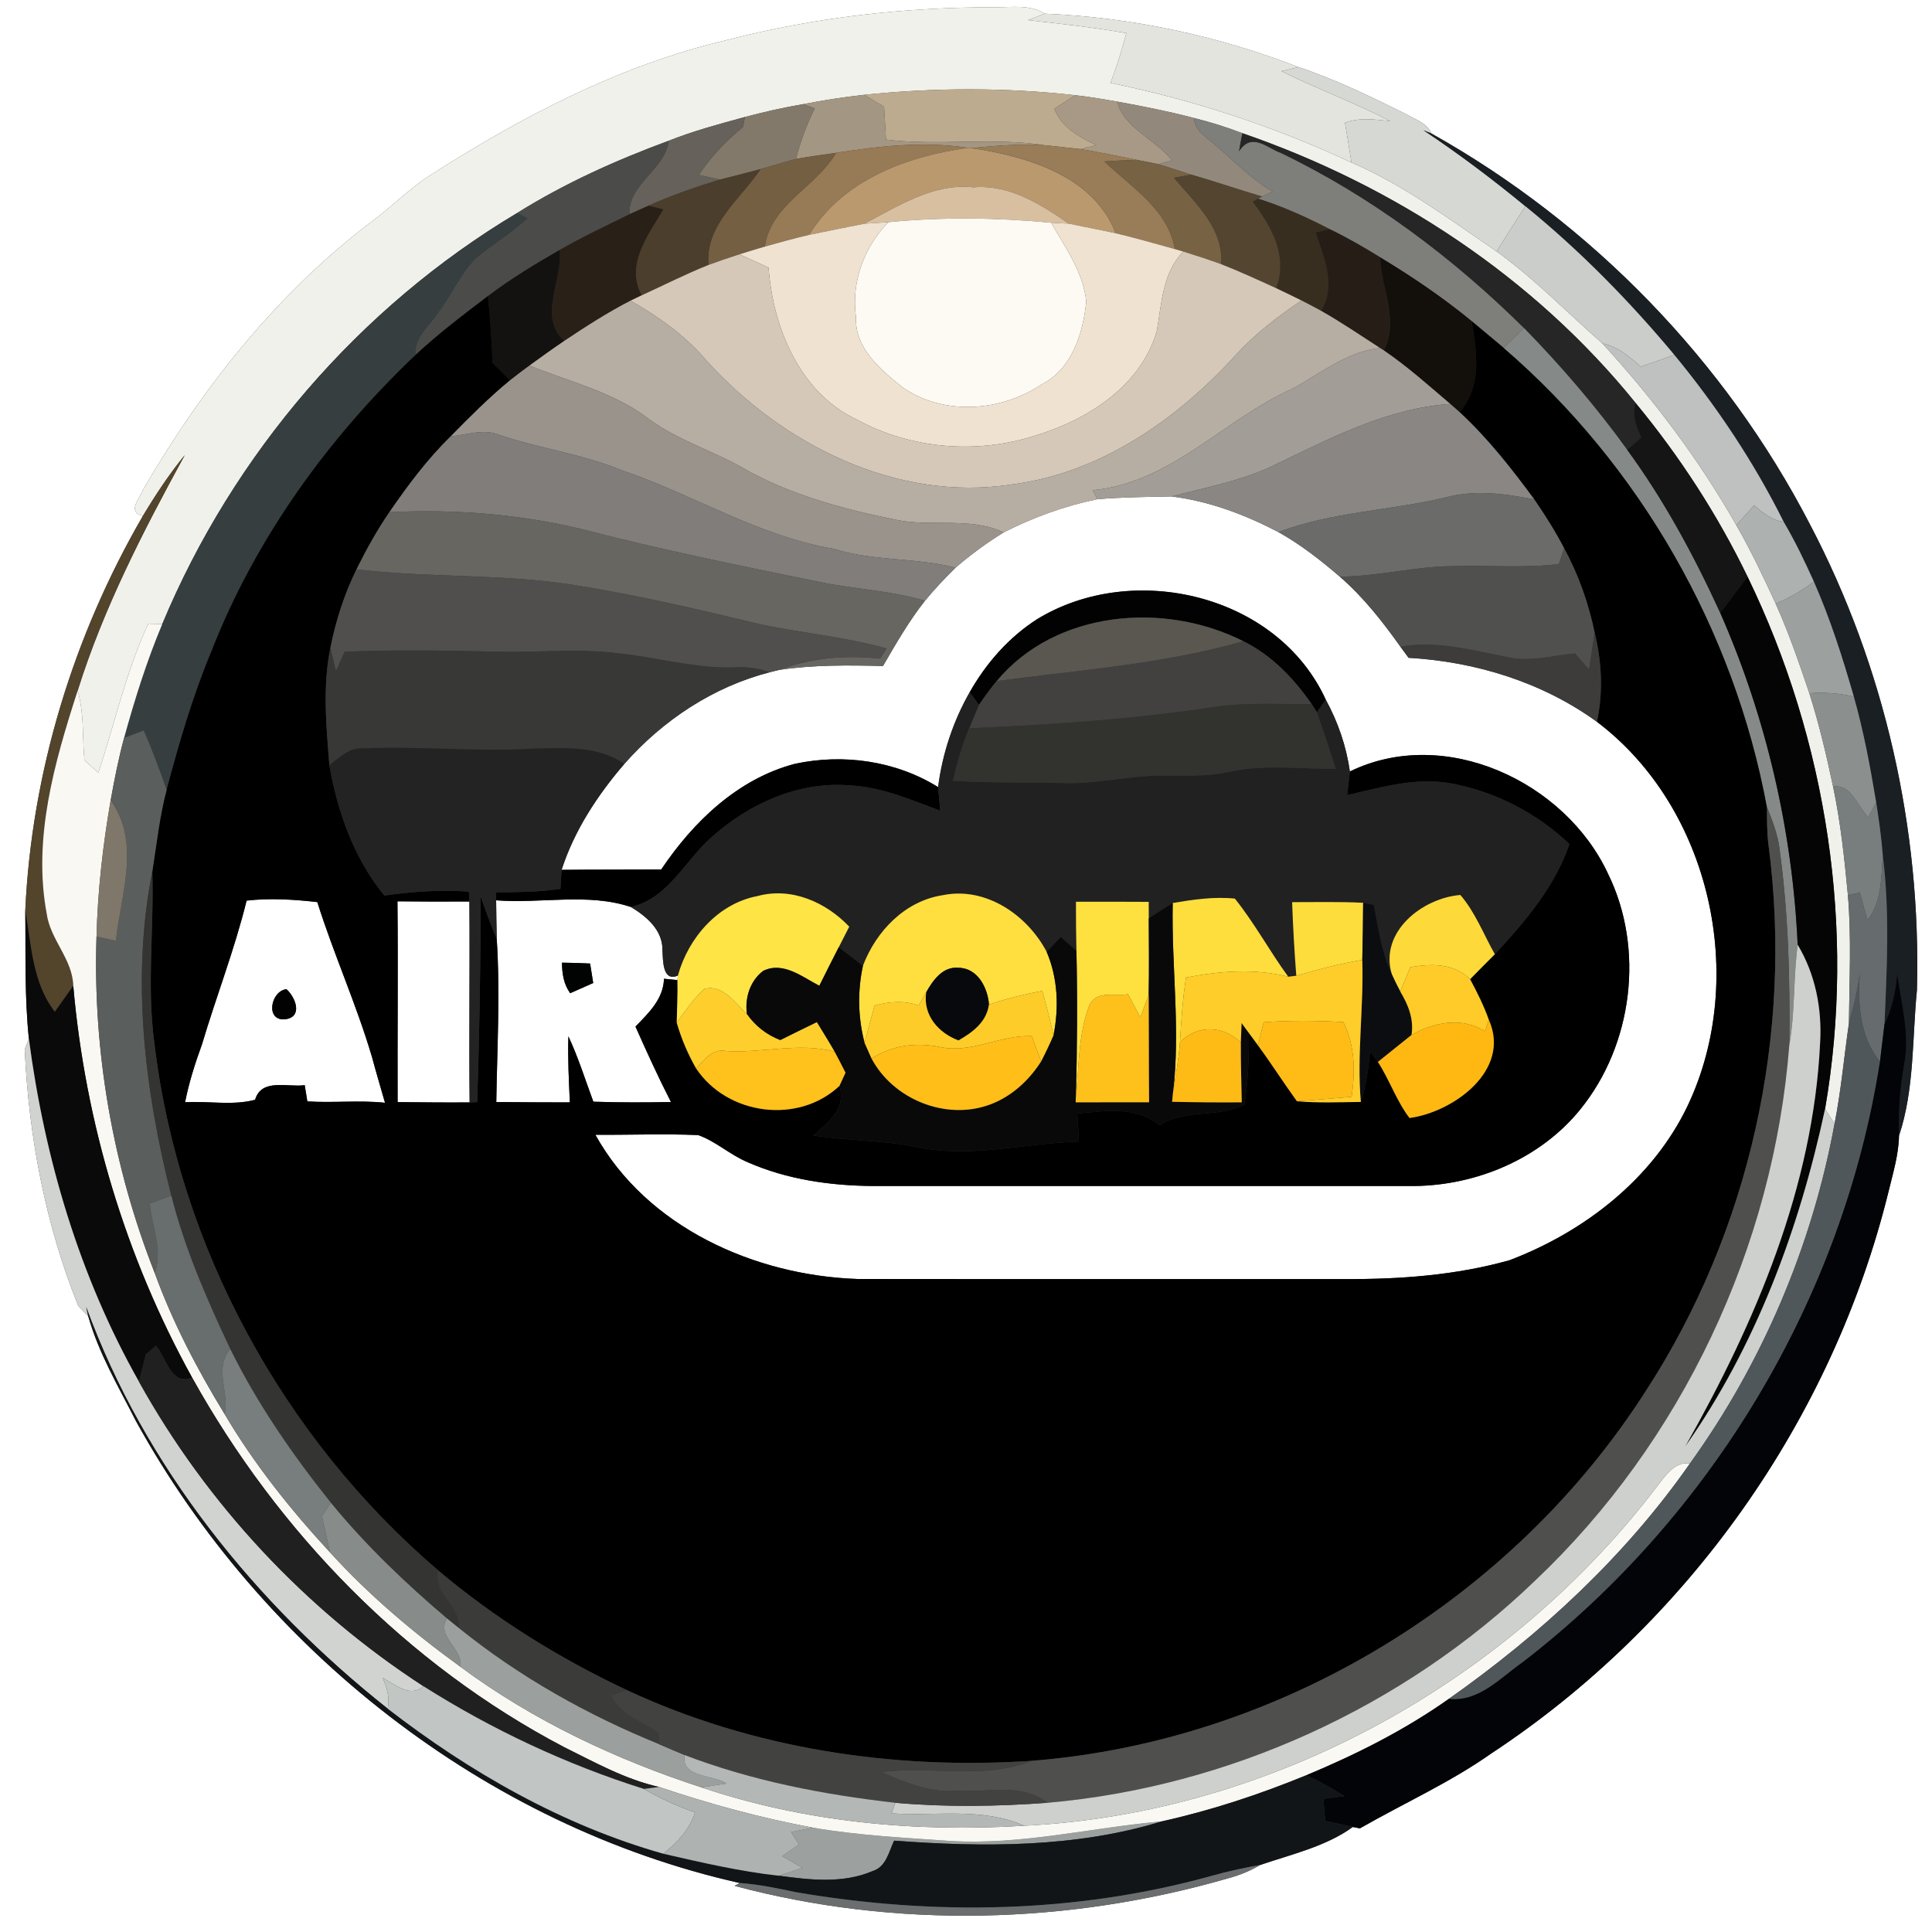 <?xml version="1.0" encoding="UTF-8" ?>
<!DOCTYPE svg PUBLIC "-//W3C//DTD SVG 1.1//EN" "http://www.w3.org/Graphics/SVG/1.1/DTD/svg11.dtd">
<svg width="250pt" height="250pt" viewBox="0 0 250 250" version="1.1" xmlns="http://www.w3.org/2000/svg">
<rect x="0" y="0" width="250" height="250" fill="#333333" stroke="none"/>
<g id="#ffffffff">
<path fill="#ffffff" opacity="1.00" d=" M 0.00 0.00 L 250.00 0.00 L 250.00 250.00 L 0.00 250.00 L 0.00 0.00 M 94.15 5.16 C 80.06 8.45 67.09 15.31 55.00 23.11 C 52.71 24.73 50.69 26.70 48.46 28.40 C 36.04 37.71 26.22 50.09 18.47 63.44 C 18.13 64.50 16.35 66.21 18.49 66.76 C 9.50 82.26 4.10 99.92 3.27 117.83 C 3.34 123.36 3.16 128.93 3.74 134.45 L 3.20 135.79 C 3.73 147.11 5.88 158.46 10.13 168.99 C 10.45 169.33 11.10 169.99 11.42 170.32 C 12.77 175.12 15.34 179.44 17.58 183.86 C 33.83 213.40 62.70 236.23 95.72 243.66 L 95.05 244.03 C 115.94 249.61 138.33 249.03 159.06 243.01 C 160.47 242.63 161.83 242.06 163.08 241.32 C 167.11 239.95 171.63 238.91 175.05 236.41 L 175.97 236.59 C 181.62 233.35 187.62 230.67 192.98 226.89 C 218.38 210.15 237.13 183.69 244.39 154.13 C 244.96 151.77 245.68 149.42 245.73 146.97 C 247.74 140.95 247.43 134.39 248.05 128.12 C 248.62 107.30 243.90 86.33 234.21 67.86 C 223.28 46.74 205.99 28.90 185.25 17.29 C 184.68 15.97 183.25 15.51 182.11 14.86 C 177.52 12.56 172.88 10.31 168.01 8.68 C 157.58 4.62 146.36 2.24 135.19 1.77 C 133.33 0.59 131.08 0.93 129.00 0.94 C 117.27 0.91 105.52 2.22 94.15 5.16 Z" />
<path fill="#ffffff" opacity="1.00" d=" M 141.99 64.60 C 145.18 64.33 148.39 64.30 151.59 64.24 C 156.46 64.84 161.09 66.59 165.42 68.85 C 168.29 70.45 170.88 72.48 173.37 74.62 C 176.41 77.25 178.90 80.43 181.22 83.69 L 182.27 85.12 C 190.95 85.62 199.56 88.27 206.64 93.40 C 221.38 104.53 226.25 126.56 218.36 143.13 C 213.83 152.58 204.99 159.40 195.34 163.07 C 188.42 165.02 181.17 165.55 174.00 165.51 C 152.99 165.50 131.97 165.53 110.96 165.50 C 97.66 165.05 83.70 158.82 77.04 146.84 C 81.47 146.87 85.91 146.69 90.35 146.88 C 92.65 147.70 94.49 149.45 96.75 150.39 C 101.83 152.63 107.46 153.43 112.98 153.47 C 136.31 153.46 159.65 153.46 182.99 153.47 C 191.11 153.39 199.35 149.92 204.51 143.53 C 211.28 135.17 212.84 122.77 208.08 113.07 C 202.54 101.13 186.95 93.84 174.67 99.83 C 174.22 96.57 173.13 93.43 171.56 90.55 C 165.33 76.91 146.66 72.53 134.24 80.10 C 130.56 82.44 127.62 85.80 125.48 89.57 C 123.33 93.34 121.94 97.55 121.39 101.85 C 115.90 98.44 109.12 97.49 102.85 98.84 C 95.47 100.78 89.71 106.34 85.56 112.51 C 81.27 112.54 76.97 112.51 72.67 112.56 C 74.30 107.48 77.32 102.89 80.78 98.86 C 85.76 93.20 92.29 88.87 99.63 86.98 C 99.93 86.90 100.55 86.75 100.85 86.68 C 105.29 86.02 109.79 86.07 114.26 86.18 C 115.94 83.28 117.61 80.37 119.69 77.74 C 120.92 76.24 122.26 74.83 123.64 73.46 C 125.60 71.78 127.68 70.24 129.88 68.89 C 133.71 66.94 137.77 65.46 141.99 64.60 Z" />
<path fill="#ffffff" opacity="1.00" d=" M 31.91 116.54 C 34.93 116.19 38.05 116.39 41.06 116.73 C 43.19 123.49 46.13 129.98 48.14 136.79 C 48.67 138.77 49.26 140.73 49.82 142.70 C 46.47 142.34 43.11 142.74 39.77 142.52 C 39.68 141.99 39.52 140.95 39.43 140.42 C 37.27 140.73 33.84 139.47 33.01 142.31 C 30.13 143.09 26.94 142.45 23.95 142.63 C 24.45 140.07 25.25 137.58 26.14 135.13 C 27.99 128.91 30.36 122.84 31.91 116.54 M 36.84 131.90 C 39.25 131.65 38.26 129.06 37.07 128.00 C 35.05 128.21 34.29 132.09 36.84 131.90 Z" />
<path fill="#ffffff" opacity="1.00" d=" M 64.20 116.50 C 69.98 116.96 76.07 115.50 81.65 117.37 C 83.65 118.58 85.74 120.34 85.72 122.90 C 85.80 124.22 85.70 127.10 87.72 126.24 L 87.66 126.82 C 87.22 126.78 86.35 126.69 85.92 126.65 C 85.84 129.29 83.93 131.08 82.23 132.84 C 83.69 136.12 85.18 139.39 86.82 142.60 C 83.47 142.67 80.13 142.67 76.78 142.56 C 75.73 139.73 74.83 136.84 73.55 134.10 C 73.46 136.95 73.61 139.80 73.74 142.65 C 70.57 142.64 67.40 142.64 64.22 142.60 C 64.33 135.58 64.73 128.55 64.28 121.53 C 64.24 119.85 64.22 118.17 64.20 116.50 M 72.72 124.57 C 72.73 125.97 72.94 127.35 73.78 128.52 C 74.77 128.08 75.77 127.64 76.76 127.20 C 76.66 126.57 76.46 125.31 76.36 124.68 C 75.14 124.62 73.93 124.58 72.72 124.57 Z" />
<path fill="#ffffff" opacity="1.00" d=" M 51.45 142.61 C 51.42 133.95 51.52 125.29 51.43 116.63 C 54.53 116.67 57.63 116.67 60.74 116.65 C 60.81 125.31 60.68 133.98 60.77 142.65 C 57.66 142.68 54.56 142.64 51.45 142.61 Z" />
</g>
<g id="#f0f1eaff">
<path fill="#f0f1ea" opacity="1.00" d=" M 94.15 5.16 C 105.52 2.22 117.27 0.91 129.00 0.94 C 131.08 0.93 133.33 0.59 135.19 1.77 C 134.65 1.98 133.56 2.39 133.02 2.60 C 137.27 3.08 141.53 3.54 145.75 4.29 C 145.16 6.47 144.52 8.64 143.69 10.73 C 154.46 12.93 164.92 16.38 174.88 21.03 C 181.66 23.94 187.60 28.40 193.66 32.53 C 198.58 36.08 202.80 40.45 207.35 44.44 C 213.95 51.63 219.85 59.46 224.68 67.96 C 226.57 71.24 228.19 74.66 229.77 78.11 C 231.47 81.88 232.81 85.79 234.13 89.71 C 235.39 93.67 236.34 97.71 237.20 101.78 C 238.18 106.41 238.67 111.13 239.12 115.84 C 239.59 121.36 239.30 126.90 239.25 132.42 C 238.62 136.75 238.24 141.12 237.39 145.42 C 237.08 144.94 236.47 143.99 236.16 143.51 C 240.17 120.25 236.42 95.83 226.13 74.62 C 222.24 66.58 217.34 59.04 211.66 52.16 C 198.53 35.90 180.46 24.02 160.77 17.24 C 158.72 16.45 156.62 15.80 154.50 15.27 C 151.22 14.41 147.90 13.75 144.57 13.15 C 142.75 12.83 140.94 12.52 139.11 12.32 C 130.06 11.30 120.89 11.33 111.83 12.27 C 109.18 12.56 106.54 12.97 103.92 13.48 C 101.39 13.91 98.88 14.48 96.40 15.14 C 93.08 16.04 89.75 16.94 86.54 18.21 C 79.73 20.72 73.08 23.71 66.92 27.56 C 46.45 39.78 30.16 58.76 21.00 80.75 C 20.55 80.74 19.64 80.72 19.19 80.71 C 16.31 86.86 14.87 93.56 12.73 99.98 C 12.10 99.46 11.50 98.92 10.92 98.36 C 10.65 95.36 10.90 92.30 10.05 89.36 C 13.39 78.68 18.56 68.68 23.91 58.89 C 21.89 61.36 20.13 64.03 18.49 66.76 C 16.35 66.21 18.13 64.50 18.47 63.44 C 26.22 50.09 36.04 37.71 48.46 28.40 C 50.69 26.70 52.71 24.73 55.00 23.11 C 67.09 15.31 80.06 8.45 94.15 5.16 Z" />
</g>
<g id="#e4e4dfff">
<path fill="#e4e4df" opacity="1.00" d=" M 133.02 2.60 C 133.56 2.39 134.65 1.98 135.19 1.77 C 146.36 2.24 157.58 4.62 168.01 8.68 C 167.46 8.81 166.36 9.08 165.81 9.21 C 170.44 11.51 175.31 13.29 179.90 15.67 C 177.95 15.48 175.93 15.16 174.04 15.89 C 174.33 17.60 174.61 19.32 174.88 21.03 C 164.92 16.38 154.46 12.93 143.69 10.73 C 144.52 8.64 145.16 6.47 145.75 4.29 C 141.53 3.54 137.27 3.08 133.02 2.60 Z" />
</g>
<g id="#d6d8d3ff">
<path fill="#d6d8d3" opacity="1.00" d=" M 165.81 9.21 C 166.36 9.08 167.46 8.81 168.01 8.68 C 172.88 10.31 177.52 12.56 182.11 14.86 C 183.25 15.51 184.68 15.97 185.25 17.29 L 184.19 16.85 C 188.76 19.89 193.14 23.19 197.38 26.68 C 196.13 28.62 194.89 30.57 193.66 32.53 C 187.60 28.40 181.66 23.94 174.88 21.03 C 174.61 19.32 174.33 17.60 174.04 15.89 C 175.93 15.16 177.95 15.48 179.90 15.67 C 175.31 13.29 170.44 11.51 165.81 9.21 Z" />
</g>
<g id="#bdab8fff">
<path fill="#bdab8f" opacity="1.00" d=" M 111.83 12.27 C 120.89 11.33 130.06 11.30 139.11 12.32 C 138.44 12.76 137.10 13.64 136.43 14.08 C 137.38 16.50 139.62 17.72 141.84 18.78 C 141.33 18.91 140.33 19.16 139.82 19.29 C 138.28 19.13 136.74 18.94 135.19 18.79 C 128.37 17.75 121.48 18.89 114.65 18.07 C 114.57 16.65 114.48 15.24 114.40 13.82 C 113.76 13.43 112.48 12.66 111.83 12.27 Z" />
</g>
<g id="#a39682ff">
<path fill="#a39682" opacity="1.00" d=" M 103.92 13.48 C 106.54 12.97 109.18 12.56 111.83 12.27 C 112.48 12.66 113.76 13.43 114.40 13.82 C 114.48 15.24 114.57 16.65 114.65 18.07 C 121.48 18.89 128.37 17.75 135.19 18.79 C 132.02 18.58 128.86 18.86 125.70 19.16 L 125.27 19.13 C 119.58 18.26 113.82 18.89 108.18 19.78 C 106.45 20.03 104.72 20.26 103.00 20.57 C 103.56 18.30 104.39 16.11 105.43 14.02 C 105.05 13.88 104.30 13.61 103.92 13.48 Z" />
</g>
<g id="#a79985ff">
<path fill="#a79985" opacity="1.00" d=" M 136.43 14.08 C 137.10 13.64 138.44 12.76 139.11 12.32 C 140.94 12.52 142.75 12.83 144.57 13.15 C 145.44 16.61 149.57 18.02 151.66 20.76 C 151.22 20.88 150.33 21.12 149.89 21.24 C 149.19 21.10 147.78 20.82 147.07 20.68 C 144.66 20.19 142.25 19.69 139.82 19.29 C 140.33 19.16 141.33 18.91 141.84 18.78 C 139.62 17.72 137.38 16.50 136.43 14.08 Z" />
</g>
<g id="#83796bff">
<path fill="#83796b" opacity="1.00" d=" M 96.40 15.14 C 98.88 14.48 101.39 13.91 103.92 13.48 C 104.30 13.61 105.05 13.88 105.43 14.02 C 104.39 16.11 103.56 18.30 103.00 20.57 C 101.47 20.97 99.95 21.45 98.42 21.88 C 96.67 22.36 94.91 22.80 93.15 23.24 C 92.24 23.04 91.34 22.85 90.43 22.64 C 91.99 20.28 93.94 18.23 96.13 16.45 C 96.20 16.12 96.33 15.47 96.40 15.14 Z" />
</g>
<g id="#92897cff">
<path fill="#92897c" opacity="1.00" d=" M 151.66 20.76 C 149.57 18.02 145.44 16.61 144.57 13.15 C 147.90 13.75 151.22 14.41 154.50 15.27 C 154.59 16.98 156.19 17.78 157.31 18.81 C 159.71 20.87 161.91 23.19 164.68 24.78 C 164.33 24.94 163.65 25.27 163.31 25.43 C 160.23 24.53 157.21 23.47 154.13 22.60 C 152.71 22.15 151.31 21.67 149.89 21.24 C 150.33 21.12 151.22 20.88 151.66 20.76 Z" />
</g>
<g id="#66615aff">
<path fill="#66615a" opacity="1.00" d=" M 86.54 18.21 C 89.75 16.94 93.08 16.04 96.40 15.14 C 96.33 15.47 96.20 16.12 96.13 16.45 C 93.94 18.23 91.99 20.28 90.43 22.64 C 91.34 22.85 92.24 23.04 93.15 23.24 C 90.01 24.20 86.90 25.27 83.91 26.62 C 83.29 26.90 82.06 27.45 81.44 27.73 C 81.31 23.72 86.05 22.00 86.54 18.21 Z" />
</g>
<g id="#7e7e7aff">
<path fill="#7e7e7a" opacity="1.00" d=" M 157.31 18.81 C 156.19 17.78 154.59 16.98 154.50 15.27 C 156.62 15.80 158.72 16.45 160.77 17.24 C 160.61 18.02 160.46 18.80 160.33 19.58 C 161.96 17.01 164.00 19.18 165.77 19.80 C 177.47 25.43 187.99 33.33 197.20 42.44 C 196.33 43.30 195.46 44.17 194.59 45.03 C 193.21 43.87 191.83 42.72 190.44 41.56 C 186.71 38.50 182.72 35.79 178.59 33.30 C 176.47 31.98 174.30 30.74 172.05 29.65 C 169.07 28.11 166.00 26.72 162.79 25.71 L 163.31 25.43 C 163.65 25.27 164.33 24.94 164.68 24.78 C 161.91 23.19 159.71 20.87 157.31 18.81 Z" />
</g>
<g id="#262626ff">
<path fill="#262626" opacity="1.00" d=" M 160.77 17.24 C 180.46 24.02 198.53 35.90 211.66 52.16 C 211.12 53.73 211.75 55.22 212.39 56.62 C 211.93 57.01 211.01 57.80 210.55 58.19 C 206.51 52.60 202.01 47.37 197.20 42.44 C 187.99 33.33 177.47 25.43 165.77 19.80 C 164.00 19.18 161.96 17.01 160.33 19.58 C 160.46 18.80 160.61 18.02 160.77 17.24 Z" />
</g>
<g id="#1a1f23ff">
<path fill="#1a1f23" opacity="1.00" d=" M 184.19 16.85 L 185.25 17.29 C 205.99 28.90 223.28 46.74 234.21 67.86 C 243.90 86.33 248.62 107.30 248.05 128.12 C 247.43 134.39 247.74 140.95 245.73 146.97 C 245.60 143.89 245.87 140.82 246.39 137.79 C 247.18 133.82 246.02 129.87 245.49 125.95 C 245.33 128.23 244.83 130.47 243.85 132.54 C 244.17 125.28 244.54 117.99 243.64 110.76 C 243.46 108.44 243.14 106.13 242.78 103.84 C 242.01 99.23 241.16 94.62 239.88 90.13 C 238.43 85.08 236.83 80.06 234.71 75.25 C 233.52 72.61 232.27 70.00 230.80 67.51 C 226.96 59.79 222.14 52.58 216.66 45.92 C 210.83 38.93 204.44 32.42 197.38 26.68 C 193.14 23.19 188.76 19.89 184.19 16.85 Z" />
</g>
<g id="#4b4c4aff">
<path fill="#4b4c4a" opacity="1.00" d=" M 66.92 27.56 C 73.08 23.71 79.73 20.72 86.54 18.21 C 86.05 22.00 81.31 23.72 81.44 27.73 C 78.41 29.23 75.34 30.66 72.41 32.35 C 69.22 34.18 66.08 36.09 63.14 38.31 C 59.94 40.74 56.73 43.18 53.78 45.92 C 53.57 43.68 55.50 42.26 56.60 40.58 C 58.37 38.32 59.48 35.57 61.48 33.49 C 63.67 31.66 66.14 30.19 68.24 28.25 L 66.92 27.56 Z" />
</g>
<g id="#977a56ff">
<path fill="#977a56" opacity="1.00" d=" M 108.18 19.78 C 113.82 18.89 119.58 18.26 125.27 19.13 C 117.40 20.21 109.05 23.28 104.71 30.39 C 102.78 30.84 100.87 31.37 98.96 31.91 C 99.75 26.41 105.60 24.23 108.18 19.78 Z" />
</g>
<g id="#ba996fff">
<path fill="#ba996f" opacity="1.00" d=" M 125.27 19.13 L 125.70 19.16 C 132.89 20.25 141.48 22.72 144.37 30.18 C 142.35 29.75 140.33 29.36 138.31 28.94 C 134.64 26.43 130.63 23.84 125.97 24.24 C 120.73 23.66 116.25 26.68 111.82 28.95 C 109.45 29.43 107.07 29.89 104.71 30.39 C 109.05 23.28 117.40 20.21 125.27 19.13 Z" />
</g>
<g id="#997c58ff">
<path fill="#997c58" opacity="1.00" d=" M 125.70 19.16 C 128.86 18.86 132.02 18.58 135.19 18.79 C 136.74 18.94 138.28 19.13 139.82 19.29 C 142.25 19.69 144.66 20.19 147.07 20.68 C 145.68 20.73 144.30 20.80 142.91 20.89 C 146.40 24.25 151.14 27.07 152.03 32.23 C 149.48 31.52 146.94 30.80 144.37 30.18 C 141.48 22.72 132.89 20.25 125.70 19.16 Z" />
</g>
<g id="#745f42ff">
<path fill="#745f42" opacity="1.00" d=" M 103.00 20.57 C 104.72 20.26 106.45 20.03 108.18 19.78 C 105.60 24.23 99.75 26.41 98.96 31.91 C 97.87 32.23 96.77 32.57 95.68 32.91 C 94.34 33.34 93.01 33.80 91.69 34.28 C 91.19 29.14 95.83 25.74 98.42 21.88 C 99.95 21.45 101.47 20.97 103.00 20.57 Z" />
</g>
<g id="#786244ff">
<path fill="#786244" opacity="1.00" d=" M 142.91 20.89 C 144.30 20.80 145.68 20.73 147.07 20.68 C 147.78 20.82 149.19 21.10 149.89 21.24 C 151.31 21.67 152.71 22.15 154.13 22.60 C 153.57 22.70 152.47 22.91 151.91 23.01 C 154.67 26.30 158.33 29.47 158.03 34.19 C 156.41 33.60 154.77 33.06 153.12 32.55 C 152.85 32.47 152.30 32.31 152.03 32.23 C 151.14 27.07 146.40 24.25 142.91 20.89 Z" />
</g>
<g id="#4c3e2cff">
<path fill="#4c3e2c" opacity="1.00" d=" M 93.15 23.24 C 94.91 22.80 96.67 22.36 98.42 21.88 C 95.83 25.74 91.19 29.14 91.69 34.28 C 88.74 35.46 85.91 36.90 83.02 38.22 C 80.88 34.20 83.86 30.45 85.83 27.09 C 85.35 26.97 84.39 26.74 83.91 26.62 C 86.90 25.27 90.01 24.20 93.15 23.24 Z" />
</g>
<g id="#544531ff">
<path fill="#544531" opacity="1.00" d=" M 151.91 23.01 C 152.47 22.91 153.57 22.70 154.13 22.60 C 157.21 23.47 160.23 24.53 163.31 25.43 L 162.79 25.71 L 162.11 26.09 C 164.51 29.32 166.74 33.16 165.13 37.29 C 162.78 36.22 160.44 35.13 158.03 34.19 C 158.33 29.47 154.67 26.30 151.91 23.01 Z" />
</g>
<g id="#d7bfa0ff">
<path fill="#d7bfa0" opacity="1.00" d=" M 111.82 28.95 C 116.25 26.68 120.73 23.66 125.97 24.24 C 130.63 23.84 134.64 26.43 138.31 28.94 C 137.74 28.91 136.59 28.85 136.02 28.82 C 129.01 28.16 121.96 28.06 114.94 28.75 C 114.16 28.80 112.60 28.90 111.82 28.95 Z" />
</g>
<g id="#382e20ff">
<path fill="#382e20" opacity="1.00" d=" M 162.11 26.09 L 162.79 25.71 C 166.00 26.72 169.07 28.11 172.05 29.65 C 171.60 29.76 170.70 29.97 170.25 30.08 C 171.33 33.36 172.97 36.94 170.95 40.22 C 170.11 39.76 169.26 39.31 168.41 38.88 C 167.32 38.34 166.23 37.81 165.13 37.29 C 166.74 33.16 164.51 29.32 162.11 26.09 Z" />
</g>
<g id="#292017ff">
<path fill="#292017" opacity="1.00" d=" M 81.44 27.73 C 82.06 27.45 83.29 26.90 83.91 26.62 C 84.39 26.74 85.35 26.97 85.83 27.09 C 83.86 30.45 80.88 34.20 83.02 38.22 C 82.66 38.39 81.94 38.74 81.58 38.91 C 78.61 40.44 75.79 42.26 73.02 44.11 C 69.54 41.02 72.87 36.26 72.41 32.35 C 75.34 30.66 78.41 29.23 81.44 27.73 Z" />
</g>
<g id="#cacdc9ff">
<path fill="#cacdc9" opacity="1.00" d=" M 197.38 26.68 C 204.44 32.42 210.83 38.93 216.66 45.92 C 215.21 46.44 213.76 46.96 212.31 47.45 C 210.84 46.16 209.33 44.83 207.35 44.44 C 202.80 40.45 198.58 36.08 193.66 32.53 C 194.89 30.57 196.13 28.62 197.38 26.68 Z" />
</g>
<g id="#363e40ff">
<path fill="#363e40" opacity="1.00" d=" M 21.00 80.75 C 30.16 58.76 46.45 39.78 66.92 27.56 L 68.24 28.25 C 66.14 30.19 63.67 31.66 61.48 33.49 C 59.48 35.57 58.37 38.32 56.60 40.58 C 55.50 42.26 53.57 43.68 53.78 45.92 C 42.43 56.71 33.05 69.69 27.34 84.33 C 24.92 90.12 23.18 96.16 21.56 102.21 C 20.66 99.61 19.68 97.05 18.61 94.52 C 17.97 94.76 16.70 95.24 16.06 95.48 C 17.44 90.48 18.99 85.53 21.00 80.75 Z" />
</g>
<g id="#fdfaf3ff">
<path fill="#fdfaf3" opacity="1.00" d=" M 114.94 28.75 C 121.96 28.06 129.01 28.16 136.02 28.82 C 137.85 32.05 140.20 35.24 140.56 39.03 C 140.15 43.10 138.72 47.76 134.80 49.73 C 129.53 53.29 122.12 53.82 116.80 50.13 C 113.94 47.82 110.59 45.08 110.76 41.01 C 110.13 36.47 111.81 32.02 114.94 28.75 Z" />
</g>
<g id="#efe2d0ff">
<path fill="#efe2d0" opacity="1.00" d=" M 104.71 30.39 C 107.07 29.89 109.45 29.43 111.82 28.95 C 112.60 28.90 114.16 28.80 114.94 28.75 C 111.81 32.02 110.13 36.47 110.76 41.01 C 110.59 45.08 113.94 47.82 116.80 50.13 C 122.12 53.82 129.53 53.29 134.80 49.73 C 138.72 47.76 140.15 43.10 140.56 39.03 C 140.20 35.24 137.85 32.05 136.02 28.82 C 136.59 28.85 137.74 28.91 138.31 28.94 C 140.33 29.36 142.35 29.75 144.37 30.18 C 146.94 30.80 149.48 31.52 152.03 32.23 C 152.30 32.31 152.85 32.47 153.12 32.55 C 150.41 35.32 150.33 39.21 149.70 42.79 C 147.67 49.90 140.82 54.27 134.11 56.32 C 126.48 58.82 117.85 58.13 110.80 54.26 C 103.45 50.78 100.01 42.32 99.45 34.62 C 98.19 34.05 96.94 33.48 95.68 32.91 C 96.77 32.57 97.87 32.23 98.96 31.91 C 100.87 31.37 102.78 30.84 104.71 30.39 Z" />
</g>
<g id="#261e16ff">
<path fill="#261e16" opacity="1.00" d=" M 170.25 30.08 C 170.70 29.97 171.60 29.76 172.05 29.65 C 174.30 30.74 176.47 31.98 178.59 33.30 C 178.72 37.36 181.10 41.40 179.08 45.35 L 178.58 45.03 C 176.05 43.40 173.57 41.70 170.95 40.22 C 172.97 36.94 171.33 33.36 170.25 30.08 Z" />
</g>
<g id="#141210ff">
<path fill="#141210" opacity="1.00" d=" M 63.14 38.31 C 66.08 36.09 69.22 34.18 72.41 32.35 C 72.87 36.26 69.54 41.02 73.02 44.11 C 71.49 45.15 70.00 46.22 68.51 47.30 C 67.66 47.92 66.83 48.56 66.00 49.21 C 65.24 48.46 64.48 47.71 63.73 46.96 C 63.63 44.07 63.45 41.19 63.14 38.31 Z" />
</g>
<g id="#d5c8b8ff">
<path fill="#d5c8b8" opacity="1.00" d=" M 91.69 34.28 C 93.01 33.80 94.34 33.34 95.68 32.91 C 96.94 33.48 98.19 34.05 99.45 34.62 C 100.01 42.32 103.45 50.78 110.80 54.26 C 117.85 58.13 126.48 58.82 134.11 56.32 C 140.82 54.27 147.67 49.90 149.70 42.79 C 150.33 39.21 150.41 35.32 153.12 32.55 C 154.77 33.06 156.41 33.60 158.03 34.19 C 160.44 35.13 162.78 36.22 165.13 37.29 C 166.23 37.81 167.32 38.34 168.41 38.88 C 165.36 40.93 162.42 43.19 159.93 45.91 C 152.32 54.28 142.35 61.25 130.89 62.69 C 115.99 64.98 101.22 57.51 91.41 46.65 C 88.68 43.43 85.23 40.98 81.58 38.91 C 81.94 38.74 82.66 38.39 83.02 38.22 C 85.91 36.90 88.74 35.46 91.69 34.28 Z" />
</g>
<g id="#130f0bff">
<path fill="#130f0b" opacity="1.00" d=" M 179.08 45.35 C 181.10 41.40 178.72 37.36 178.59 33.30 C 182.72 35.79 186.71 38.50 190.44 41.56 C 191.09 45.57 191.82 49.99 188.85 53.31 C 188.56 53.05 187.97 52.53 187.67 52.27 C 184.87 49.89 182.13 47.43 179.08 45.35 Z" />
</g>
<g id="#000000ff">
<path fill="#000000" opacity="1.00" d=" M 53.78 45.92 C 56.73 43.18 59.94 40.74 63.14 38.31 C 63.45 41.19 63.63 44.07 63.73 46.96 C 64.48 47.71 65.24 48.46 66.00 49.21 C 63.28 51.44 60.79 53.95 58.32 56.46 C 55.30 59.41 52.77 62.81 50.38 66.28 C 48.77 68.63 47.39 71.13 46.13 73.67 C 44.55 76.89 43.45 80.32 42.75 83.83 C 41.73 88.83 42.22 93.96 42.62 99.00 C 43.67 105.04 45.80 111.09 49.74 115.88 C 53.36 115.36 57.02 115.12 60.68 115.37 C 60.69 115.69 60.72 116.33 60.74 116.65 C 57.63 116.67 54.53 116.67 51.43 116.63 C 51.52 125.29 51.42 133.95 51.45 142.61 C 54.56 142.64 57.66 142.68 60.77 142.65 L 61.75 142.61 C 62.04 133.75 62.19 124.87 62.20 115.99 C 62.83 117.86 63.54 119.70 64.28 121.53 C 64.73 128.55 64.33 135.58 64.22 142.60 C 67.40 142.64 70.57 142.64 73.74 142.65 C 73.61 139.80 73.46 136.95 73.55 134.10 C 74.83 136.84 75.73 139.73 76.78 142.56 C 80.13 142.67 83.47 142.67 86.82 142.60 C 85.18 139.39 83.69 136.12 82.23 132.84 C 83.93 131.08 85.84 129.29 85.92 126.65 C 86.35 126.69 87.22 126.78 87.66 126.82 C 87.71 128.66 87.60 130.49 87.57 132.33 C 88.16 134.40 89.01 136.39 90.08 138.26 C 94.11 144.31 103.29 145.53 108.62 140.52 C 109.55 143.49 107.19 145.22 105.24 146.93 C 109.68 147.62 114.21 147.53 118.62 148.42 C 125.59 149.92 132.62 147.91 139.61 147.72 C 139.54 146.51 139.47 145.30 139.40 144.09 C 143.02 143.78 147.03 143.07 150.06 145.61 C 153.37 143.41 157.70 144.72 161.01 142.92 C 161.54 139.87 161.60 136.77 161.62 133.69 C 161.91 134.09 162.49 134.88 162.79 135.28 C 164.52 137.64 166.10 140.12 167.82 142.50 C 170.57 142.74 173.34 142.62 176.09 142.59 C 176.78 140.46 177.06 138.24 177.30 136.03 C 177.55 136.37 178.05 137.07 178.30 137.41 C 179.81 139.75 180.70 142.45 182.39 144.67 C 188.04 143.91 195.59 138.51 192.65 131.95 C 192.00 130.13 191.14 128.40 190.23 126.71 C 191.29 125.62 192.36 124.55 193.43 123.48 C 197.33 119.27 201.21 114.74 203.08 109.22 C 198.84 105.18 193.41 102.40 187.65 101.35 C 183.13 100.56 178.68 101.90 174.32 102.89 C 174.41 102.13 174.58 100.60 174.67 99.83 C 186.95 93.84 202.54 101.13 208.08 113.07 C 212.84 122.77 211.28 135.17 204.51 143.53 C 199.35 149.92 191.11 153.39 182.99 153.47 C 159.65 153.46 136.31 153.46 112.98 153.47 C 107.46 153.43 101.83 152.63 96.75 150.39 C 94.49 149.45 92.65 147.70 90.35 146.88 C 85.91 146.69 81.47 146.87 77.04 146.84 C 83.70 158.82 97.66 165.05 110.96 165.50 C 131.97 165.53 152.99 165.50 174.00 165.51 C 181.17 165.55 188.42 165.02 195.34 163.07 C 204.99 159.40 213.83 152.58 218.36 143.13 C 226.25 126.56 221.38 104.53 206.64 93.40 C 207.47 89.56 207.27 85.61 206.34 81.82 C 205.55 78.03 204.25 74.35 202.40 70.95 C 201.26 68.76 199.94 66.66 198.54 64.63 C 195.60 60.63 192.51 56.69 188.85 53.31 C 191.82 49.99 191.09 45.57 190.44 41.56 C 191.83 42.72 193.21 43.87 194.59 45.03 C 212.22 60.21 224.40 81.54 228.64 104.41 C 228.65 106.07 228.63 107.74 228.85 109.39 C 232.06 133.81 226.42 159.30 212.98 179.97 C 195.69 207.01 165.53 225.35 133.48 227.85 C 115.61 229.04 97.36 226.29 81.07 218.68 C 72.34 214.56 64.07 209.44 56.69 203.20 C 36.61 186.03 23.12 161.28 19.98 135.01 C 18.97 127.63 19.94 120.19 19.71 112.78 C 20.27 109.25 20.64 105.68 21.56 102.21 C 23.18 96.16 24.92 90.12 27.34 84.33 C 33.05 69.69 42.43 56.71 53.78 45.92 M 31.91 116.54 C 30.36 122.84 27.99 128.91 26.14 135.13 C 25.25 137.58 24.45 140.07 23.95 142.63 C 26.94 142.45 30.13 143.09 33.01 142.31 C 33.84 139.47 37.27 140.73 39.43 140.42 C 39.52 140.95 39.68 141.99 39.77 142.52 C 43.11 142.74 46.47 142.34 49.82 142.70 C 49.26 140.73 48.67 138.77 48.14 136.79 C 46.13 129.98 43.19 123.49 41.06 116.73 C 38.05 116.39 34.93 116.19 31.91 116.54 Z" />
<path fill="#000000" opacity="1.00" d=" M 102.85 98.84 C 109.12 97.49 115.90 98.44 121.39 101.85 C 121.46 102.61 121.60 104.14 121.67 104.91 C 117.87 103.49 114.06 101.83 109.96 101.63 C 103.42 101.08 97.02 103.94 92.21 108.22 C 88.64 111.27 86.59 116.19 81.65 117.37 C 76.07 115.50 69.98 116.96 64.20 116.50 L 64.19 115.46 C 66.97 115.45 69.76 115.42 72.52 115.02 C 72.56 114.40 72.64 113.18 72.67 112.56 C 76.97 112.51 81.27 112.54 85.56 112.51 C 89.71 106.34 95.47 100.78 102.85 98.84 Z" />
</g>
<g id="#b7aea3ff">
<path fill="#b7aea3" opacity="1.00" d=" M 73.02 44.11 C 75.79 42.26 78.61 40.44 81.58 38.91 C 85.23 40.98 88.68 43.43 91.41 46.65 C 101.22 57.51 115.99 64.98 130.89 62.69 C 142.35 61.25 152.32 54.28 159.93 45.91 C 162.42 43.19 165.36 40.93 168.41 38.88 C 169.26 39.31 170.11 39.76 170.95 40.22 C 173.57 41.70 176.05 43.40 178.58 45.03 C 174.30 45.50 170.93 48.29 167.29 50.28 C 158.42 54.21 151.51 62.52 141.39 63.43 C 141.54 63.72 141.84 64.31 141.99 64.60 C 137.77 65.46 133.71 66.94 129.88 68.89 C 125.46 66.84 120.50 68.23 115.87 67.25 C 109.13 65.87 102.36 64.08 96.34 60.67 C 92.28 58.32 87.67 57.00 83.89 54.16 C 79.35 50.70 73.70 49.42 68.51 47.30 C 70.00 46.22 71.49 45.15 73.02 44.11 Z" />
</g>
<g id="#858a89ff">
<path fill="#858a89" opacity="1.00" d=" M 194.59 45.03 C 195.46 44.17 196.33 43.30 197.20 42.44 C 202.01 47.37 206.51 52.60 210.55 58.19 C 215.35 64.75 219.22 71.93 222.60 79.31 C 228.55 92.83 231.95 107.51 232.62 122.26 C 232.04 126.58 232.30 130.96 231.53 135.26 C 231.64 126.83 231.43 118.37 230.29 110.00 C 230.08 108.05 229.35 106.22 228.64 104.41 C 224.40 81.54 212.22 60.21 194.59 45.03 Z" />
</g>
<g id="#bec1bfff">
<path fill="#bec1bf" opacity="1.00" d=" M 207.35 44.44 C 209.33 44.83 210.84 46.16 212.31 47.45 C 213.76 46.96 215.21 46.44 216.66 45.92 C 222.14 52.58 226.96 59.79 230.80 67.51 C 229.26 67.34 228.10 66.36 226.99 65.38 C 226.21 66.24 225.44 67.10 224.68 67.96 C 219.85 59.46 213.95 51.63 207.35 44.44 Z" />
</g>
<g id="#a39d97ff">
<path fill="#a39d97" opacity="1.00" d=" M 167.29 50.28 C 170.93 48.29 174.30 45.50 178.58 45.03 L 179.08 45.35 C 182.13 47.43 184.87 49.89 187.67 52.27 C 179.56 52.82 172.23 56.65 165.05 60.11 C 160.81 62.21 156.12 63.04 151.59 64.24 C 148.39 64.30 145.18 64.33 141.99 64.60 C 141.84 64.31 141.54 63.72 141.39 63.43 C 151.51 62.52 158.42 54.21 167.29 50.28 Z" />
</g>
<g id="#9a938cff">
<path fill="#9a938c" opacity="1.00" d=" M 66.00 49.21 C 66.83 48.56 67.66 47.92 68.51 47.30 C 73.70 49.42 79.35 50.70 83.89 54.16 C 87.67 57.00 92.28 58.32 96.34 60.67 C 102.36 64.08 109.13 65.87 115.87 67.25 C 120.50 68.23 125.46 66.84 129.88 68.89 C 127.68 70.24 125.60 71.78 123.64 73.46 C 118.48 72.12 113.02 72.64 107.89 71.02 C 98.09 69.37 89.61 63.93 80.30 60.80 C 75.25 58.73 69.81 58.03 64.66 56.30 C 62.60 55.40 60.43 56.29 58.32 56.46 C 60.79 53.95 63.28 51.44 66.00 49.21 Z" />
</g>
<g id="#898683ff">
<path fill="#898683" opacity="1.00" d=" M 165.05 60.11 C 172.23 56.65 179.56 52.82 187.67 52.27 C 187.97 52.53 188.56 53.05 188.85 53.31 C 192.51 56.69 195.60 60.63 198.54 64.63 C 194.77 63.89 190.87 63.34 187.10 64.36 C 179.91 66.08 172.39 66.22 165.42 68.85 C 161.09 66.59 156.46 64.84 151.59 64.24 C 156.12 63.04 160.81 62.21 165.05 60.11 Z" />
</g>
<g id="#151515ff">
<path fill="#151515" opacity="1.00" d=" M 212.39 56.62 C 211.75 55.22 211.12 53.73 211.66 52.16 C 217.34 59.04 222.24 66.58 226.13 74.62 C 224.96 76.18 223.78 77.75 222.60 79.31 C 219.22 71.93 215.35 64.75 210.55 58.19 C 211.01 57.80 211.93 57.01 212.39 56.62 Z" />
</g>
<g id="#807d7aff">
<path fill="#807d7a" opacity="1.00" d=" M 58.32 56.46 C 60.43 56.29 62.60 55.40 64.66 56.30 C 69.81 58.03 75.25 58.73 80.30 60.80 C 89.61 63.93 98.09 69.37 107.89 71.02 C 113.02 72.64 118.48 72.12 123.64 73.46 C 122.26 74.83 120.92 76.24 119.69 77.74 C 115.19 76.40 110.47 76.24 105.90 75.28 C 95.68 73.19 85.45 71.12 75.35 68.49 C 67.20 66.52 58.75 65.86 50.38 66.28 C 52.77 62.81 55.30 59.41 58.32 56.46 Z" />
</g>
<g id="#53442cff">
<path fill="#53442c" opacity="1.00" d=" M 18.49 66.76 C 20.13 64.03 21.89 61.36 23.91 58.89 C 18.56 68.68 13.39 78.68 10.05 89.36 C 7.06 98.60 4.22 108.45 6.04 118.22 C 6.50 121.60 9.40 124.12 9.48 127.57 C 8.69 128.69 7.89 129.81 7.10 130.93 C 4.20 127.24 4.04 122.28 3.27 117.83 C 4.10 99.92 9.50 82.26 18.49 66.76 Z" />
</g>
<g id="#6b6b69ff">
<path fill="#6b6b69" opacity="1.00" d=" M 165.42 68.85 C 172.39 66.22 179.91 66.08 187.10 64.36 C 190.87 63.34 194.77 63.89 198.54 64.63 C 199.94 66.66 201.26 68.76 202.40 70.95 C 202.23 71.46 201.89 72.47 201.72 72.98 C 197.17 73.55 192.58 73.12 188.01 73.26 C 183.09 73.29 178.29 74.60 173.37 74.62 C 170.88 72.48 168.29 70.45 165.42 68.85 Z" />
</g>
<g id="#adb1afff">
<path fill="#adb1af" opacity="1.00" d=" M 226.99 65.38 C 228.10 66.36 229.26 67.34 230.80 67.51 C 232.27 70.00 233.52 72.61 234.71 75.25 C 233.21 76.43 231.54 77.37 229.77 78.11 C 228.19 74.66 226.57 71.24 224.68 67.96 C 225.44 67.10 226.21 66.24 226.99 65.38 Z" />
</g>
<g id="#686661ff">
<path fill="#686661" opacity="1.00" d=" M 46.13 73.67 C 47.39 71.13 48.77 68.63 50.38 66.28 C 58.75 65.86 67.20 66.52 75.35 68.49 C 85.45 71.12 95.68 73.19 105.90 75.28 C 110.47 76.24 115.19 76.40 119.69 77.74 C 117.61 80.37 115.94 83.28 114.26 86.18 C 109.79 86.07 105.29 86.02 100.85 86.68 C 105.04 85.10 109.46 84.75 113.88 85.22 C 114.09 84.90 114.52 84.24 114.73 83.92 C 109.29 82.38 103.64 81.92 98.13 80.73 C 90.18 78.81 82.21 76.94 74.13 75.68 C 64.86 74.21 55.43 74.80 46.13 73.67 Z" />
</g>
<g id="#50514fff">
<path fill="#50514f" opacity="1.00" d=" M 202.40 70.95 C 204.25 74.35 205.55 78.03 206.34 81.82 C 206.13 83.43 205.87 85.03 205.62 86.64 C 205.17 86.12 204.27 85.08 203.82 84.56 C 200.88 84.80 197.89 85.73 194.96 85.01 C 190.45 84.14 185.83 82.85 181.22 83.69 C 178.90 80.43 176.41 77.25 173.37 74.62 C 178.29 74.60 183.09 73.29 188.01 73.26 C 192.58 73.12 197.17 73.55 201.72 72.98 C 201.89 72.47 202.23 71.46 202.40 70.95 Z" />
</g>
<g id="#504f4dff">
<path fill="#504f4d" opacity="1.00" d=" M 42.75 83.83 C 43.45 80.32 44.55 76.89 46.13 73.67 C 55.43 74.80 64.86 74.21 74.13 75.68 C 82.21 76.94 90.18 78.81 98.13 80.73 C 103.64 81.92 109.29 82.38 114.73 83.92 C 114.52 84.24 114.09 84.90 113.88 85.22 C 109.46 84.75 105.04 85.10 100.85 86.68 C 100.55 86.75 99.93 86.90 99.63 86.98 C 98.21 86.50 96.73 86.28 95.24 86.36 C 90.22 86.57 85.35 85.13 80.40 84.59 C 74.94 83.84 69.44 84.49 63.96 84.32 C 57.51 84.17 51.05 84.08 44.60 84.33 C 44.32 84.97 43.75 86.23 43.47 86.86 C 43.22 85.85 42.98 84.84 42.75 83.83 Z" />
</g>
<g id="#060506ff">
<path fill="#060506" opacity="1.00" d=" M 222.60 79.31 C 223.78 77.75 224.96 76.18 226.13 74.62 C 236.42 95.83 240.17 120.25 236.16 143.51 C 232.84 158.98 227.22 174.18 218.07 187.17 C 227.14 171.13 234.64 153.59 235.52 134.94 C 235.78 130.53 234.91 126.07 232.62 122.26 C 231.95 107.51 228.55 92.83 222.60 79.31 Z" />
</g>
<g id="#9ca19fff">
<path fill="#9ca19f" opacity="1.00" d=" M 234.71 75.25 C 236.83 80.06 238.43 85.08 239.88 90.13 C 237.99 89.73 236.06 89.54 234.13 89.71 C 232.81 85.79 231.47 81.88 229.77 78.11 C 231.54 77.37 233.21 76.43 234.71 75.25 Z" />
<path fill="#9ca19f" opacity="1.00" d=" M 123.00 238.22 C 132.20 238.77 141.22 236.49 150.32 235.69 C 139.17 239.11 127.23 239.04 115.70 238.18 C 115.01 239.63 114.67 241.60 112.88 242.13 C 109.06 243.76 104.79 243.26 100.79 242.72 C 101.55 242.46 103.08 241.96 103.85 241.70 C 102.97 241.19 102.09 240.69 101.21 240.19 C 101.93 239.69 102.65 239.19 103.38 238.69 C 103.04 238.14 102.70 237.60 102.37 237.06 C 103.08 236.92 104.49 236.64 105.20 236.50 C 111.09 237.51 117.06 237.80 123.00 238.22 Z" />
</g>
<g id="#020203ff">
<path fill="#020203" opacity="1.00" d=" M 134.24 80.10 C 146.66 72.53 165.33 76.91 171.56 90.55 C 171.28 90.95 170.70 91.76 170.41 92.16 C 170.24 91.90 169.90 91.37 169.73 91.11 C 167.43 87.80 164.56 84.78 160.90 82.98 C 150.66 77.79 136.60 78.96 128.97 88.13 C 128.15 89.11 127.40 90.15 126.68 91.21 C 126.38 90.80 125.78 89.98 125.48 89.57 C 127.62 85.80 130.56 82.44 134.24 80.10 Z" />
<path fill="#020203" opacity="1.00" d=" M 36.84 131.90 C 34.29 132.09 35.05 128.21 37.07 128.00 C 38.26 129.06 39.25 131.65 36.84 131.90 Z" />
</g>
<g id="#faf8f3ff">
<path fill="#faf8f3" opacity="1.00" d=" M 19.19 80.71 C 19.64 80.72 20.55 80.74 21.00 80.75 C 18.99 85.53 17.44 90.48 16.06 95.48 C 15.34 98.14 14.81 100.84 14.32 103.56 C 13.31 109.38 12.64 115.28 12.49 121.19 C 12.00 136.02 14.59 150.91 20.02 164.72 C 22.35 171.12 25.52 177.19 29.07 182.99 C 32.89 189.46 37.61 195.36 42.70 200.87 C 47.75 206.42 53.51 211.29 59.58 215.68 C 68.97 222.64 79.69 227.68 90.78 231.29 C 104.16 235.80 118.48 237.12 132.53 236.25 C 164.71 234.66 195.49 217.50 214.79 191.86 C 215.77 190.60 216.87 189.13 218.69 189.36 C 210.30 201.38 199.41 211.43 187.47 219.84 C 181.76 223.88 175.46 227.04 169.03 229.72 C 162.96 232.21 156.72 234.27 150.32 235.69 C 141.22 236.49 132.20 238.77 123.00 238.22 C 117.06 237.80 111.09 237.51 105.20 236.50 C 98.43 235.24 91.79 233.43 85.28 231.23 C 80.90 230.25 76.96 228.04 72.98 226.07 C 52.63 215.40 35.99 198.27 24.86 178.26 C 16.25 162.70 11.03 145.27 9.48 127.57 C 9.40 124.12 6.50 121.60 6.04 118.22 C 4.22 108.45 7.06 98.60 10.05 89.36 C 10.90 92.30 10.65 95.36 10.92 98.36 C 11.50 98.92 12.10 99.46 12.73 99.98 C 14.87 93.56 16.31 86.86 19.19 80.71 Z" />
</g>
<g id="#5a5650ff">
<path fill="#5a5650" opacity="1.00" d=" M 128.97 88.13 C 136.60 78.96 150.66 77.79 160.90 82.98 C 150.50 85.95 139.65 86.72 128.97 88.13 Z" />
</g>
<g id="#3d3c3bff">
<path fill="#3d3c3b" opacity="1.00" d=" M 206.34 81.82 C 207.27 85.61 207.47 89.56 206.64 93.40 C 199.56 88.27 190.95 85.62 182.27 85.12 L 181.22 83.69 C 185.83 82.85 190.45 84.14 194.96 85.01 C 197.89 85.73 200.88 84.80 203.82 84.56 C 204.27 85.08 205.17 86.12 205.62 86.64 C 205.87 85.03 206.13 83.43 206.34 81.82 Z" />
</g>
<g id="#42413fff">
<path fill="#42413f" opacity="1.00" d=" M 160.90 82.98 C 164.56 84.78 167.43 87.80 169.73 91.11 C 165.75 91.15 161.75 90.89 157.79 91.38 C 147.08 93.05 136.23 93.76 125.40 94.24 C 125.83 93.23 126.25 92.22 126.68 91.21 C 127.40 90.15 128.15 89.11 128.97 88.13 C 139.65 86.72 150.50 85.95 160.90 82.98 Z" />
</g>
<g id="#383837ff">
<path fill="#383837" opacity="1.00" d=" M 42.62 99.00 C 42.22 93.96 41.73 88.83 42.75 83.83 C 42.98 84.84 43.22 85.85 43.47 86.86 C 43.75 86.23 44.32 84.97 44.60 84.33 C 51.05 84.08 57.51 84.17 63.96 84.32 C 69.44 84.49 74.94 83.84 80.40 84.59 C 85.35 85.13 90.22 86.57 95.24 86.36 C 96.73 86.28 98.21 86.50 99.63 86.98 C 92.29 88.87 85.76 93.20 80.78 98.86 C 77.36 96.44 73.01 96.81 69.05 96.86 C 61.69 97.35 54.32 96.50 46.95 96.85 C 45.17 96.69 43.93 98.06 42.62 99.00 Z" />
</g>
<g id="#8b8f8eff">
<path fill="#8b8f8e" opacity="1.00" d=" M 234.13 89.71 C 236.06 89.54 237.99 89.73 239.88 90.13 C 241.16 94.62 242.01 99.23 242.78 103.84 C 242.52 104.31 242.01 105.26 241.76 105.74 C 240.35 104.39 239.56 101.42 237.20 101.78 C 236.34 97.71 235.39 93.67 234.13 89.71 Z" />
</g>
<g id="#212121ff">
<path fill="#212121" opacity="1.00" d=" M 121.39 101.85 C 121.94 97.55 123.33 93.34 125.48 89.57 C 125.78 89.98 126.38 90.80 126.68 91.21 C 126.25 92.22 125.83 93.23 125.40 94.24 C 124.48 96.43 123.86 98.72 123.30 101.03 C 128.16 101.33 133.02 101.21 137.89 101.33 C 141.99 101.44 146.01 100.38 150.11 100.37 C 153.01 100.32 155.95 100.54 158.81 99.92 C 163.42 98.85 168.17 99.52 172.85 99.49 C 172.07 97.03 171.25 94.59 170.41 92.16 C 170.70 91.76 171.28 90.95 171.56 90.55 C 173.13 93.43 174.22 96.57 174.67 99.83 C 174.58 100.60 174.41 102.13 174.32 102.89 C 178.68 101.90 183.13 100.56 187.65 101.35 C 193.41 102.40 198.84 105.18 203.08 109.22 C 201.21 114.74 197.33 119.27 193.43 123.48 C 191.98 120.91 190.91 118.07 188.97 115.81 C 184.04 116.21 178.43 120.60 180.11 126.11 C 178.80 123.26 178.34 120.15 177.77 117.10 C 177.43 117.03 176.74 116.89 176.39 116.82 C 173.33 116.67 170.26 116.74 167.20 116.74 C 167.32 119.92 167.49 123.09 167.74 126.26 C 167.48 126.29 166.96 126.36 166.70 126.39 C 164.29 123.09 162.35 119.47 159.79 116.28 C 157.11 116.00 154.40 116.40 151.75 116.85 C 150.70 117.48 149.68 118.16 148.65 118.84 C 148.65 118.31 148.64 117.23 148.64 116.70 C 145.50 116.68 142.37 116.68 139.23 116.69 C 139.23 118.81 139.24 120.93 139.29 123.05 C 138.61 122.44 137.94 121.84 137.26 121.24 C 136.81 121.72 135.90 122.69 135.44 123.17 C 132.92 118.39 127.55 114.69 121.98 115.84 C 117.09 116.59 113.36 120.50 111.66 124.98 C 110.62 124.17 109.58 123.36 108.54 122.56 C 108.98 121.68 109.44 120.79 109.89 119.91 C 106.90 116.75 102.39 114.75 98.03 115.95 C 92.90 116.91 89.06 121.37 87.72 126.24 C 85.70 127.10 85.80 124.22 85.72 122.90 C 85.74 120.34 83.65 118.58 81.65 117.37 C 86.59 116.19 88.64 111.27 92.21 108.22 C 97.02 103.94 103.42 101.08 109.96 101.63 C 114.06 101.83 117.87 103.49 121.67 104.91 C 121.60 104.14 121.46 102.61 121.39 101.85 Z" />
</g>
<g id="#32322fff">
<path fill="#32322f" opacity="1.00" d=" M 125.40 94.24 C 136.23 93.76 147.08 93.05 157.79 91.38 C 161.75 90.89 165.75 91.15 169.73 91.11 C 169.90 91.37 170.24 91.90 170.41 92.16 C 171.25 94.59 172.07 97.03 172.85 99.49 C 168.17 99.52 163.42 98.85 158.81 99.92 C 155.95 100.54 153.01 100.32 150.11 100.37 C 146.01 100.38 141.99 101.44 137.89 101.33 C 133.02 101.21 128.16 101.33 123.30 101.03 C 123.86 98.72 124.48 96.43 125.40 94.24 Z" />
</g>
<g id="#5a5e5dff">
<path fill="#5a5e5d" opacity="1.00" d=" M 18.61 94.52 C 19.68 97.05 20.66 99.61 21.56 102.21 C 20.64 105.68 20.27 109.25 19.71 112.78 C 16.95 126.69 18.73 141.10 22.17 154.72 C 21.47 154.97 20.08 155.48 19.38 155.74 C 19.65 158.72 21.10 161.74 20.02 164.72 C 14.59 150.91 12.00 136.02 12.49 121.19 C 13.11 121.33 14.37 121.60 14.99 121.74 C 15.65 115.72 18.24 109.00 14.32 103.56 C 14.81 100.84 15.34 98.14 16.06 95.48 C 16.70 95.24 17.97 94.76 18.61 94.52 Z" />
</g>
<g id="#232323ff">
<path fill="#232323" opacity="1.00" d=" M 42.62 99.00 C 43.93 98.06 45.17 96.69 46.95 96.85 C 54.32 96.50 61.69 97.35 69.05 96.86 C 73.01 96.81 77.36 96.44 80.78 98.86 C 77.32 102.89 74.30 107.48 72.67 112.56 C 72.64 113.18 72.56 114.40 72.52 115.02 C 69.76 115.42 66.97 115.45 64.19 115.46 L 64.20 116.50 C 64.22 118.17 64.24 119.85 64.28 121.53 C 63.54 119.70 62.83 117.86 62.20 115.99 C 62.19 124.87 62.04 133.75 61.75 142.61 L 60.77 142.65 C 60.68 133.98 60.81 125.31 60.74 116.65 C 60.72 116.33 60.69 115.69 60.68 115.37 C 57.02 115.12 53.36 115.36 49.74 115.88 C 45.80 111.09 43.67 105.04 42.62 99.00 Z" />
</g>
<g id="#787e7eff">
<path fill="#787e7e" opacity="1.00" d=" M 237.20 101.78 C 239.56 101.42 240.35 104.39 241.76 105.74 C 242.01 105.26 242.52 104.31 242.78 103.84 C 243.14 106.13 243.46 108.44 243.64 110.76 C 243.40 113.59 243.52 116.70 241.66 119.06 C 241.32 117.87 240.98 116.68 240.66 115.49 C 240.28 115.58 239.51 115.75 239.12 115.84 C 238.67 111.13 238.18 106.41 237.20 101.78 Z" />
</g>
<g id="#7f7769ff">
<path fill="#7f7769" opacity="1.00" d=" M 12.49 121.19 C 12.64 115.28 13.31 109.38 14.32 103.56 C 18.24 109.00 15.65 115.72 14.99 121.74 C 14.37 121.60 13.11 121.33 12.49 121.19 Z" />
</g>
<g id="#4f4f4dff">
<path fill="#4f4f4d" opacity="1.00" d=" M 228.64 104.41 C 229.35 106.22 230.08 108.05 230.29 110.00 C 231.43 118.37 231.64 126.83 231.53 135.26 C 229.50 161.35 217.63 186.59 198.59 204.58 C 181.62 220.90 158.99 231.23 135.54 233.28 C 132.26 230.66 127.87 231.96 124.03 231.72 C 120.51 232.04 117.21 230.71 114.07 229.31 C 120.52 228.45 127.30 230.34 133.48 227.85 C 165.53 225.35 195.69 207.01 212.98 179.97 C 226.42 159.30 232.06 133.81 228.85 109.39 C 228.63 107.74 228.65 106.07 228.64 104.41 Z" />
</g>
<g id="#666c6dff">
<path fill="#666c6d" opacity="1.00" d=" M 243.64 110.76 C 244.54 117.99 244.17 125.28 243.85 132.54 C 243.64 134.15 243.47 135.77 243.27 137.38 C 240.67 134.16 240.37 130.00 240.66 126.03 C 240.36 128.19 239.84 130.32 239.25 132.42 C 239.30 126.90 239.59 121.36 239.12 115.84 C 239.51 115.75 240.28 115.58 240.66 115.49 C 240.98 116.68 241.32 117.87 241.66 119.06 C 243.52 116.70 243.40 113.59 243.64 110.76 Z" />
</g>
<g id="#343432ff">
<path fill="#343432" opacity="1.00" d=" M 22.17 154.72 C 18.73 141.10 16.95 126.69 19.71 112.78 C 19.94 120.19 18.97 127.63 19.98 135.01 C 23.12 161.28 36.61 186.03 56.69 203.20 C 55.95 206.22 59.66 207.74 59.38 210.67 L 57.83 209.42 C 52.45 204.85 47.31 199.95 42.83 194.47 C 37.87 188.27 33.32 181.69 29.79 174.55 C 26.77 168.14 23.91 161.61 22.17 154.72 Z" />
</g>
<g id="#fee445ff">
<path fill="#fee445" opacity="1.00" d=" M 87.72 126.24 C 89.06 121.37 92.90 116.91 98.03 115.95 C 102.39 114.75 106.90 116.75 109.89 119.91 C 109.44 120.79 108.98 121.68 108.54 122.56 C 107.69 124.22 106.85 125.89 106.02 127.56 C 103.83 126.43 101.34 124.37 98.76 125.63 C 97.04 126.94 96.37 129.14 96.65 131.23 C 95.13 129.82 93.53 127.32 91.14 127.97 C 89.73 129.23 88.69 130.82 87.57 132.33 C 87.60 130.49 87.71 128.66 87.66 126.82 L 87.72 126.24 Z" />
</g>
<g id="#fedf3fff">
<path fill="#fedf3f" opacity="1.00" d=" M 111.66 124.98 C 113.36 120.50 117.09 116.59 121.98 115.84 C 127.55 114.69 132.92 118.39 135.44 123.17 C 136.89 126.57 137.04 130.36 136.33 133.95 C 135.88 132.03 135.40 130.12 134.87 128.22 C 132.54 128.66 130.22 129.23 127.97 129.99 C 127.81 127.81 126.50 125.24 124.00 125.23 C 121.98 125.05 120.72 126.86 119.85 128.40 C 119.52 128.97 119.19 129.54 118.88 130.11 C 117.01 129.44 115.04 129.60 113.16 130.12 C 112.74 131.73 112.31 133.33 111.87 134.93 C 111.02 131.68 110.95 128.26 111.66 124.98 Z" />
</g>
<g id="#fee03fff">
<path fill="#fee03f" opacity="1.00" d=" M 139.23 116.69 C 142.37 116.68 145.50 116.68 148.64 116.70 C 148.64 117.23 148.65 118.31 148.65 118.84 C 148.67 122.14 148.70 125.45 148.64 128.75 C 148.29 129.72 147.92 130.68 147.55 131.64 C 147.02 130.65 146.49 129.65 145.97 128.65 C 144.28 128.95 141.90 128.12 140.98 130.05 C 139.50 133.87 139.63 138.09 139.21 142.12 C 139.39 135.76 139.43 129.41 139.29 123.05 C 139.24 120.93 139.23 118.81 139.23 116.69 Z" />
</g>
<g id="#fdde3dff">
<path fill="#fdde3d" opacity="1.00" d=" M 151.75 116.85 C 154.40 116.40 157.11 116.00 159.79 116.28 C 162.35 119.47 164.29 123.09 166.70 126.39 C 162.35 125.29 157.83 125.65 153.47 126.49 C 153.04 129.26 152.85 132.06 152.69 134.86 C 152.52 137.07 152.12 139.25 151.78 141.44 C 152.78 133.24 151.57 125.06 151.75 116.85 Z" />
</g>
<g id="#fdda39ff">
<path fill="#fdda39" opacity="1.00" d=" M 180.11 126.11 C 178.43 120.60 184.04 116.21 188.97 115.81 C 190.91 118.07 191.98 120.91 193.43 123.48 C 192.36 124.55 191.29 125.62 190.23 126.71 C 188.14 124.62 185.21 124.69 182.50 125.15 C 182.17 125.94 181.52 127.51 181.19 128.30 C 180.81 127.58 180.44 126.85 180.11 126.11 Z" />
</g>
<g id="#09090aff">
<path fill="#09090a" opacity="1.00" d=" M 148.65 118.84 C 149.68 118.16 150.70 117.48 151.75 116.85 C 151.57 125.06 152.78 133.24 151.78 141.44 L 151.67 142.57 C 154.67 142.64 157.68 142.66 160.68 142.64 C 160.64 140.06 160.54 137.47 160.56 134.88 C 160.58 134.26 160.64 133.00 160.66 132.38 C 160.90 132.70 161.38 133.36 161.62 133.69 C 161.60 136.77 161.54 139.87 161.01 142.92 C 157.70 144.72 153.37 143.41 150.06 145.61 C 147.03 143.07 143.02 143.78 139.40 144.09 C 139.47 145.30 139.54 146.51 139.61 147.72 C 132.62 147.91 125.59 149.92 118.62 148.42 C 114.21 147.53 109.68 147.62 105.24 146.93 C 107.19 145.22 109.55 143.49 108.62 140.52 C 108.82 140.09 109.21 139.24 109.41 138.81 C 108.95 137.89 108.48 136.99 108.00 136.09 C 107.26 134.80 106.47 133.54 105.70 132.27 C 104.12 133.04 102.54 133.81 100.97 134.60 C 99.21 133.92 97.73 132.78 96.65 131.23 C 96.37 129.14 97.04 126.94 98.76 125.63 C 101.34 124.37 103.83 126.43 106.02 127.56 C 106.85 125.89 107.69 124.22 108.54 122.56 C 109.58 123.36 110.62 124.17 111.66 124.98 C 110.95 128.26 111.02 131.68 111.87 134.93 C 112.10 135.44 112.55 136.47 112.78 136.98 C 115.60 142.26 122.37 145.01 128.04 142.95 C 130.85 141.93 133.13 139.84 134.72 137.35 C 135.30 136.23 135.83 135.10 136.33 133.95 C 137.04 130.36 136.89 126.57 135.44 123.17 C 135.90 122.69 136.81 121.72 137.26 121.24 C 137.94 121.84 138.61 122.44 139.29 123.05 C 139.43 129.41 139.39 135.76 139.21 142.12 L 139.19 142.64 C 142.35 142.63 145.52 142.63 148.69 142.63 C 148.65 138.00 148.67 133.37 148.64 128.75 C 148.70 125.45 148.67 122.14 148.65 118.84 Z" />
</g>
<g id="#fddd3cff">
<path fill="#fddd3c" opacity="1.00" d=" M 167.20 116.74 C 170.26 116.74 173.33 116.67 176.39 116.82 C 176.38 119.28 176.34 121.74 176.28 124.21 C 173.39 124.69 170.55 125.44 167.74 126.26 C 167.49 123.09 167.32 119.92 167.20 116.74 Z" />
</g>
<g id="#0c0d11ff">
<path fill="#0c0d11" opacity="1.00" d=" M 176.39 116.82 C 176.74 116.89 177.43 117.03 177.77 117.10 C 178.34 120.15 178.80 123.26 180.11 126.11 C 180.44 126.85 180.81 127.58 181.19 128.30 C 182.22 130.00 182.98 131.89 182.65 133.92 C 181.19 135.08 179.75 136.25 178.30 137.41 C 178.05 137.07 177.55 136.37 177.30 136.03 C 177.06 138.24 176.78 140.46 176.09 142.59 C 175.56 136.48 176.48 130.34 176.28 124.21 C 176.34 121.74 176.38 119.28 176.39 116.82 Z" />
</g>
<g id="#0a0a0aff">
<path fill="#0a0a0a" opacity="1.00" d=" M 3.27 117.83 C 4.04 122.28 4.20 127.24 7.10 130.93 C 7.89 129.81 8.69 128.69 9.48 127.57 C 11.03 145.27 16.25 162.70 24.86 178.26 C 22.12 179.37 21.54 175.71 20.18 174.14 C 19.85 174.42 19.21 174.96 18.88 175.24 C 18.58 176.42 18.28 177.59 17.98 178.78 C 10.27 165.15 5.78 149.92 3.74 134.45 C 3.16 128.93 3.34 123.36 3.27 117.83 Z" />
</g>
<g id="#cdd0ccff">
<path fill="#cdd0cc" opacity="1.00" d=" M 231.53 135.26 C 232.30 130.96 232.04 126.58 232.62 122.26 C 234.91 126.07 235.78 130.53 235.52 134.94 C 234.64 153.59 227.14 171.13 218.07 187.17 C 227.22 174.18 232.84 158.98 236.16 143.51 C 236.47 143.99 237.08 144.94 237.39 145.42 C 234.50 161.18 228.05 176.35 218.69 189.36 C 216.87 189.13 215.77 190.60 214.79 191.86 C 195.49 217.50 164.71 234.66 132.53 236.25 C 127.13 233.84 121.08 235.03 115.36 234.65 C 115.48 234.31 115.73 233.62 115.86 233.28 C 122.40 233.86 128.99 233.76 135.54 233.28 C 158.99 231.23 181.62 220.90 198.59 204.58 C 217.63 186.59 229.50 161.35 231.53 135.26 Z" />
</g>
<g id="#010202ff">
<path fill="#010202" opacity="1.00" d=" M 72.72 124.57 C 73.93 124.58 75.14 124.62 76.36 124.68 C 76.46 125.31 76.66 126.57 76.76 127.20 C 75.77 127.64 74.77 128.08 73.78 128.52 C 72.94 127.35 72.73 125.97 72.72 124.57 Z" />
</g>
<g id="#fecd29ff">
<path fill="#fecd29" opacity="1.00" d=" M 167.74 126.26 C 170.55 125.44 173.39 124.69 176.28 124.21 C 176.48 130.34 175.56 136.48 176.09 142.59 C 173.34 142.62 170.57 142.74 167.82 142.50 C 170.18 142.32 172.54 142.13 174.89 141.93 C 175.39 138.65 175.33 135.28 173.83 132.26 C 170.39 132.06 166.94 132.03 163.51 132.28 C 163.33 133.03 162.97 134.53 162.79 135.28 C 162.49 134.88 161.91 134.09 161.62 133.69 C 161.38 133.36 160.90 132.70 160.66 132.38 C 160.64 133.00 160.58 134.26 160.56 134.88 C 158.23 132.71 154.98 132.55 152.69 134.86 C 152.85 132.06 153.04 129.26 153.47 126.49 C 157.83 125.65 162.35 125.29 166.70 126.39 C 166.96 126.36 167.48 126.29 167.74 126.26 Z" />
</g>
<g id="#08090cff">
<path fill="#08090c" opacity="1.00" d=" M 119.85 128.40 C 120.72 126.86 121.98 125.05 124.00 125.23 C 126.50 125.24 127.81 127.81 127.97 129.99 C 127.66 132.25 125.86 133.59 124.02 134.63 C 121.41 133.65 119.40 131.34 119.85 128.40 Z" />
</g>
<g id="#fecb28ff">
<path fill="#fecb28" opacity="1.00" d=" M 182.50 125.15 C 185.21 124.69 188.14 124.62 190.23 126.71 C 191.14 128.40 192.00 130.13 192.65 131.95 C 192.53 132.32 192.29 133.07 192.17 133.45 C 189.15 131.56 185.60 132.26 182.65 133.92 C 182.98 131.89 182.22 130.00 181.19 128.30 C 181.52 127.51 182.17 125.94 182.50 125.15 Z" />
</g>
<g id="#50575aff">
<path fill="#50575a" opacity="1.00" d=" M 239.25 132.42 C 239.84 130.32 240.36 128.19 240.66 126.03 C 240.37 130.00 240.67 134.16 243.27 137.38 C 238.50 167.93 221.51 196.24 197.04 215.09 C 194.12 217.13 191.38 220.26 187.47 219.84 C 199.41 211.43 210.30 201.38 218.69 189.36 C 228.05 176.35 234.50 161.18 237.39 145.42 C 238.24 141.12 238.62 136.75 239.25 132.42 Z" />
</g>
<g id="#030407ff">
<path fill="#030407" opacity="1.00" d=" M 245.49 125.95 C 246.02 129.87 247.18 133.82 246.39 137.79 C 245.87 140.82 245.60 143.89 245.73 146.97 C 245.68 149.42 244.96 151.77 244.39 154.13 C 237.13 183.69 218.38 210.15 192.98 226.89 C 187.62 230.67 181.62 233.35 175.97 236.59 L 175.05 236.41 C 173.85 236.15 172.66 235.89 171.48 235.63 C 171.40 234.67 171.32 233.71 171.24 232.76 C 172.15 232.64 173.07 232.53 173.98 232.43 C 172.39 231.42 170.73 230.51 169.03 229.72 C 175.46 227.04 181.76 223.88 187.47 219.84 C 191.38 220.26 194.12 217.13 197.04 215.09 C 221.51 196.24 238.50 167.93 243.27 137.38 C 243.47 135.77 243.64 134.15 243.85 132.54 C 244.83 130.47 245.33 128.23 245.49 125.95 Z" />
</g>
<g id="#fecf2cff">
<path fill="#fecf2c" opacity="1.00" d=" M 87.57 132.33 C 88.69 130.82 89.73 129.23 91.14 127.97 C 93.53 127.32 95.13 129.82 96.65 131.23 C 97.73 132.78 99.21 133.92 100.97 134.60 C 102.54 133.81 104.12 133.04 105.70 132.27 C 106.47 133.54 107.26 134.80 108.00 136.09 C 103.39 134.84 98.64 136.31 93.95 136.00 C 92.17 135.63 91.15 137.15 90.08 138.26 C 89.01 136.39 88.16 134.40 87.57 132.33 Z" />
</g>
<g id="#fecc29ff">
<path fill="#fecc29" opacity="1.00" d=" M 118.88 130.11 C 119.19 129.54 119.52 128.97 119.85 128.40 C 119.40 131.34 121.41 133.65 124.02 134.63 C 125.86 133.59 127.66 132.25 127.97 129.99 C 130.22 129.23 132.54 128.66 134.87 128.22 C 135.40 130.12 135.88 132.03 136.33 133.95 C 135.83 135.10 135.30 136.23 134.72 137.35 C 134.41 136.53 133.80 134.90 133.50 134.08 C 129.42 133.89 125.67 136.39 121.57 135.47 C 118.53 134.86 115.41 135.26 112.78 136.98 C 112.55 136.47 112.10 135.44 111.87 134.93 C 112.31 133.33 112.74 131.73 113.16 130.12 C 115.04 129.60 117.01 129.44 118.88 130.11 Z" />
</g>
<g id="#fec11bff">
<path fill="#fec11b" opacity="1.00" d=" M 140.98 130.05 C 141.90 128.12 144.28 128.95 145.97 128.65 C 146.49 129.65 147.02 130.65 147.55 131.64 C 147.92 130.68 148.29 129.72 148.64 128.75 C 148.67 133.37 148.65 138.00 148.69 142.63 C 145.52 142.63 142.35 142.63 139.19 142.64 L 139.21 142.12 C 139.63 138.09 139.50 133.87 140.98 130.05 Z" />
</g>
<g id="#ffbc17ff">
<path fill="#ffbc17" opacity="1.00" d=" M 163.51 132.28 C 166.94 132.03 170.39 132.06 173.83 132.26 C 175.33 135.28 175.39 138.65 174.89 141.93 C 172.54 142.13 170.18 142.32 167.82 142.50 C 166.10 140.12 164.52 137.64 162.79 135.28 C 162.97 134.53 163.33 133.03 163.51 132.28 Z" />
</g>
<g id="#ffb811ff">
<path fill="#ffb811" opacity="1.00" d=" M 182.65 133.92 C 185.60 132.26 189.15 131.56 192.17 133.45 C 192.29 133.07 192.53 132.32 192.65 131.95 C 195.59 138.51 188.04 143.91 182.39 144.67 C 180.70 142.45 179.81 139.75 178.30 137.41 C 179.75 136.25 181.19 135.08 182.65 133.92 Z" />
</g>
<g id="#febb16ff">
<path fill="#febb16" opacity="1.00" d=" M 152.69 134.86 C 154.98 132.55 158.23 132.71 160.56 134.88 C 160.54 137.47 160.64 140.06 160.68 142.64 C 157.68 142.66 154.67 142.64 151.67 142.57 L 151.78 141.44 C 152.12 139.25 152.52 137.07 152.69 134.86 Z" />
</g>
<g id="#ffbe18ff">
<path fill="#ffbe18" opacity="1.00" d=" M 121.57 135.47 C 125.67 136.39 129.42 133.89 133.50 134.08 C 133.80 134.90 134.41 136.53 134.72 137.35 C 133.13 139.84 130.85 141.93 128.04 142.95 C 122.37 145.01 115.60 142.26 112.78 136.98 C 115.41 135.26 118.53 134.86 121.57 135.47 Z" />
</g>
<g id="#d1d3d0ff">
<path fill="#d1d3d0" opacity="1.00" d=" M 3.74 134.45 C 5.78 149.92 10.27 165.15 17.98 178.78 C 26.80 194.66 39.57 208.31 54.80 218.20 C 52.97 219.76 51.17 217.93 49.51 217.13 C 50.11 218.38 50.43 219.71 50.18 221.11 C 33.04 207.53 18.70 189.78 11.15 169.12 C 11.22 169.42 11.35 170.02 11.42 170.32 C 11.10 169.99 10.45 169.33 10.13 168.99 C 5.88 158.46 3.73 147.11 3.20 135.79 L 3.74 134.45 Z" />
</g>
<g id="#ffc11bff">
<path fill="#ffc11b" opacity="1.00" d=" M 93.95 136.00 C 98.64 136.31 103.39 134.84 108.00 136.09 C 108.48 136.99 108.95 137.89 109.41 138.81 C 109.21 139.24 108.82 140.09 108.62 140.52 C 103.29 145.53 94.11 144.31 90.08 138.26 C 91.15 137.15 92.17 135.63 93.95 136.00 Z" />
</g>
<g id="#686d6eff">
<path fill="#686d6e" opacity="1.00" d=" M 19.38 155.74 C 20.08 155.48 21.47 154.97 22.17 154.72 C 23.91 161.61 26.77 168.14 29.79 174.55 C 27.64 177.16 29.71 180.11 29.07 182.99 C 25.52 177.19 22.35 171.12 20.02 164.72 C 21.10 161.74 19.65 158.72 19.38 155.74 Z" />
</g>
<g id="#121518ff">
<path fill="#121518" opacity="1.00" d=" M 11.42 170.32 C 11.35 170.02 11.22 169.42 11.15 169.12 C 18.70 189.78 33.04 207.53 50.18 221.11 C 60.82 229.34 72.83 236.20 85.83 239.87 C 90.78 241.01 95.74 242.16 100.79 242.72 C 104.79 243.26 109.06 243.76 112.88 242.13 C 114.67 241.60 115.01 239.63 115.70 238.18 C 127.23 239.04 139.17 239.11 150.32 235.69 C 156.72 234.27 162.96 232.21 169.03 229.72 C 170.73 230.51 172.39 231.42 173.98 232.43 C 173.07 232.53 172.15 232.64 171.24 232.76 C 171.32 233.71 171.40 234.67 171.48 235.63 C 172.66 235.89 173.85 236.15 175.05 236.41 C 171.63 238.91 167.11 239.95 163.08 241.32 C 160.97 241.70 158.86 242.14 156.79 242.73 C 139.35 247.59 120.85 247.90 103.07 244.86 C 100.64 244.35 98.20 243.83 95.72 243.66 C 62.70 236.23 33.83 213.40 17.58 183.86 C 15.34 179.44 12.77 175.12 11.42 170.32 Z" />
</g>
<g id="#202020ff">
<path fill="#202020" opacity="1.00" d=" M 20.18 174.14 C 21.54 175.71 22.12 179.37 24.86 178.26 C 35.99 198.27 52.63 215.40 72.98 226.07 C 76.96 228.04 80.90 230.25 85.28 231.23 C 84.79 231.29 83.81 231.42 83.32 231.49 C 73.28 228.32 63.69 223.83 54.80 218.20 C 39.57 208.31 26.80 194.66 17.98 178.78 C 18.28 177.59 18.58 176.42 18.88 175.24 C 19.21 174.96 19.85 174.42 20.18 174.14 Z" />
</g>
<g id="#787e7dff">
<path fill="#787e7d" opacity="1.00" d=" M 29.07 182.99 C 29.71 180.11 27.64 177.16 29.79 174.55 C 33.32 181.69 37.87 188.27 42.83 194.47 C 42.54 194.89 41.94 195.74 41.65 196.16 C 42.01 197.73 42.35 199.29 42.70 200.87 C 37.61 195.36 32.89 189.46 29.07 182.99 Z" />
</g>
<g id="#878c8bff">
<path fill="#878c8b" opacity="1.00" d=" M 41.65 196.16 C 41.94 195.74 42.54 194.89 42.83 194.47 C 47.31 199.95 52.45 204.85 57.83 209.42 C 56.41 211.84 59.89 213.23 59.58 215.68 C 53.51 211.29 47.75 206.42 42.70 200.87 C 42.35 199.29 42.01 197.73 41.65 196.16 Z" />
</g>
<g id="#3b3b39ff">
<path fill="#3b3b39" opacity="1.00" d=" M 59.38 210.67 C 59.66 207.74 55.95 206.22 56.69 203.20 C 64.07 209.44 72.34 214.56 81.07 218.68 C 80.57 218.86 79.58 219.22 79.08 219.40 C 80.29 221.93 83.08 222.72 85.23 224.21 C 85.26 224.59 85.31 225.34 85.34 225.72 C 76.05 221.95 67.19 216.98 59.38 210.67 Z" />
</g>
<g id="#9ba09eff">
<path fill="#9ba09e" opacity="1.00" d=" M 59.58 215.68 C 59.89 213.23 56.41 211.84 57.83 209.42 L 59.38 210.67 C 67.19 216.98 76.05 221.95 85.34 225.72 C 86.43 226.18 87.51 226.66 88.61 227.11 C 88.03 230.03 92.24 229.64 94.03 230.78 C 93.21 230.91 91.59 231.16 90.78 231.29 C 79.69 227.68 68.97 222.64 59.58 215.68 Z" />
</g>
<g id="#c1c5c3ff">
<path fill="#c1c5c3" opacity="1.00" d=" M 49.51 217.13 C 51.17 217.93 52.97 219.76 54.80 218.20 C 63.69 223.83 73.28 228.32 83.32 231.49 C 85.42 232.71 87.64 233.73 89.94 234.52 C 89.24 236.75 87.62 238.43 85.83 239.87 C 72.83 236.20 60.82 229.34 50.18 221.11 C 50.43 219.71 50.11 218.38 49.51 217.13 Z" />
</g>
<g id="#424241ff">
<path fill="#424241" opacity="1.00" d=" M 79.08 219.40 C 79.58 219.22 80.57 218.86 81.07 218.68 C 97.36 226.29 115.61 229.04 133.48 227.85 C 127.30 230.34 120.52 228.45 114.07 229.31 C 117.21 230.71 120.51 232.04 124.03 231.72 C 127.87 231.96 132.26 230.66 135.54 233.28 C 128.99 233.76 122.40 233.86 115.86 233.28 C 106.59 232.23 97.35 230.45 88.61 227.11 C 87.51 226.66 86.43 226.18 85.34 225.72 C 85.31 225.34 85.26 224.59 85.23 224.21 C 83.08 222.72 80.29 221.93 79.08 219.40 Z" />
</g>
<g id="#b3b7b5ff">
<path fill="#b3b7b5" opacity="1.00" d=" M 94.03 230.78 C 92.24 229.64 88.03 230.03 88.61 227.11 C 97.35 230.45 106.59 232.23 115.86 233.28 C 115.73 233.62 115.48 234.31 115.36 234.65 C 121.08 235.03 127.13 233.84 132.53 236.25 C 118.48 237.12 104.16 235.80 90.78 231.29 C 91.59 231.16 93.21 230.91 94.03 230.78 Z" />
</g>
<g id="#aeb2b0ff">
<path fill="#aeb2b0" opacity="1.00" d=" M 85.28 231.23 C 91.79 233.43 98.43 235.24 105.20 236.50 C 104.49 236.64 103.08 236.92 102.37 237.06 C 102.70 237.60 103.04 238.14 103.38 238.69 C 102.65 239.19 101.93 239.69 101.21 240.19 C 102.09 240.69 102.97 241.19 103.85 241.70 C 103.08 241.96 101.55 242.46 100.79 242.72 C 95.74 242.16 90.78 241.01 85.83 239.87 C 87.62 238.43 89.24 236.75 89.94 234.52 C 87.64 233.73 85.42 232.71 83.32 231.49 C 83.81 231.42 84.79 231.29 85.28 231.23 Z" />
</g>
<g id="#6b6e6fff">
<path fill="#6b6e6f" opacity="1.00" d=" M 156.79 242.73 C 158.86 242.14 160.97 241.70 163.08 241.32 C 161.83 242.06 160.47 242.63 159.06 243.01 C 138.33 249.03 115.94 249.61 95.05 244.03 L 95.72 243.66 C 98.20 243.83 100.64 244.35 103.07 244.86 C 120.85 247.90 139.35 247.59 156.79 242.73 Z" />
</g>
</svg>
